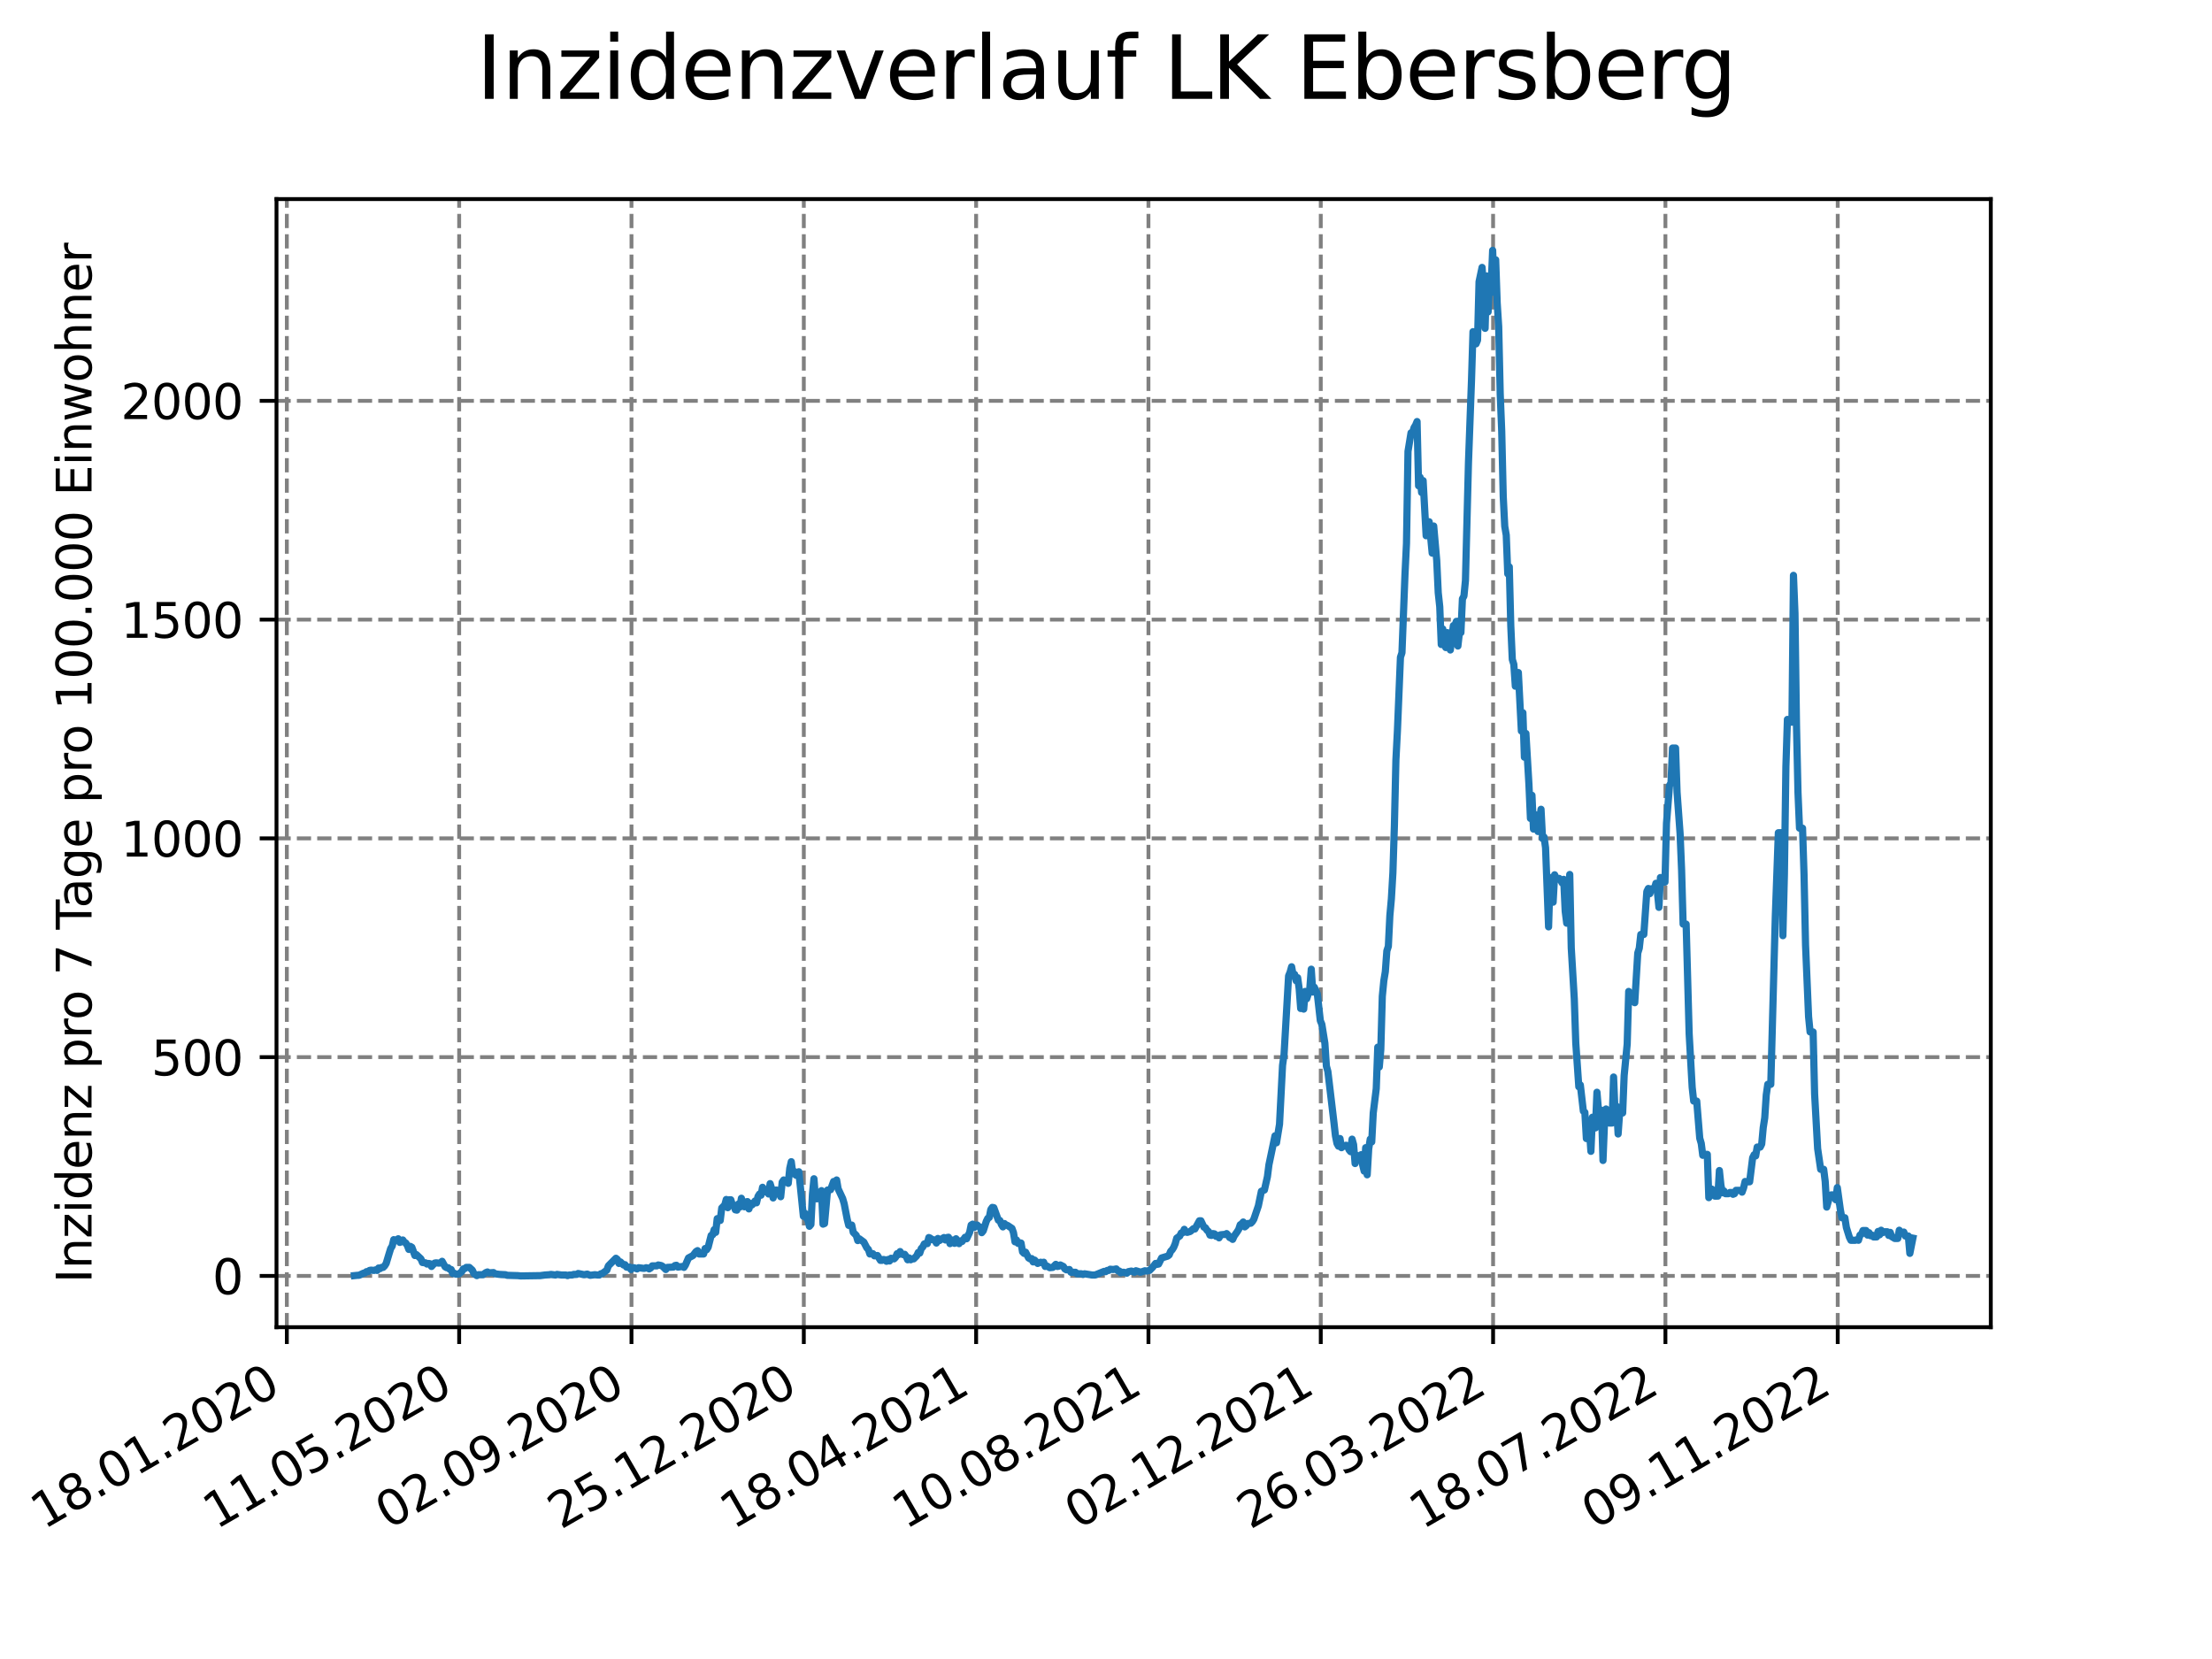 <?xml version="1.0" encoding="utf-8" standalone="no"?>
<!DOCTYPE svg PUBLIC "-//W3C//DTD SVG 1.1//EN"
  "http://www.w3.org/Graphics/SVG/1.1/DTD/svg11.dtd">
<svg xmlns:xlink="http://www.w3.org/1999/xlink" width="460.8pt" height="345.6pt" viewBox="0 0 460.8 345.6" xmlns="http://www.w3.org/2000/svg" version="1.1">
 <defs>
  <style type="text/css">*{stroke-linejoin: round; stroke-linecap: butt}</style>
 </defs>
 <g id="figure_1">
  <g id="patch_1">
   <path d="M 0 345.6 
L 460.8 345.6 
L 460.8 0 
L 0 0 
z
" style="fill: #ffffff"/>
  </g>
  <g id="axes_1">
   <g id="patch_2">
    <path d="M 57.6 276.48 
L 414.72 276.48 
L 414.72 41.472 
L 57.6 41.472 
z
" style="fill: #ffffff"/>
   </g>
   <g id="matplotlib.axis_1">
    <g id="xtick_1">
     <g id="line2d_1">
      <path d="M 59.754 276.48 
L 59.754 41.472 
" clip-path="url(#pc8d61ceed3)" style="fill: none; stroke-dasharray: 2.96,1.28; stroke-dashoffset: 0; stroke: #808080; stroke-width: 0.8"/>
     </g>
     <g id="line2d_2">
      <defs>
       <path id="ma4ee420237" d="M 0 0 
L 0 3.5 
" style="stroke: #000000; stroke-width: 0.8"/>
      </defs>
      <g>
       <use xlink:href="#ma4ee420237" x="59.754" y="276.48" style="stroke: #000000; stroke-width: 0.8"/>
      </g>
     </g>
     <g id="text_1">
      <!-- 18.01.2020 -->
      <g transform="translate(9.129 318.689) rotate(-30) scale(0.1 -0.1)">
       <defs>
        <path id="DejaVuSans-31" d="M 794 531 
L 1825 531 
L 1825 4091 
L 703 3866 
L 703 4441 
L 1819 4666 
L 2450 4666 
L 2450 531 
L 3481 531 
L 3481 0 
L 794 0 
L 794 531 
z
" transform="scale(0.016)"/>
        <path id="DejaVuSans-38" d="M 2034 2216 
Q 1584 2216 1326 1975 
Q 1069 1734 1069 1313 
Q 1069 891 1326 650 
Q 1584 409 2034 409 
Q 2484 409 2743 651 
Q 3003 894 3003 1313 
Q 3003 1734 2745 1975 
Q 2488 2216 2034 2216 
z
M 1403 2484 
Q 997 2584 770 2862 
Q 544 3141 544 3541 
Q 544 4100 942 4425 
Q 1341 4750 2034 4750 
Q 2731 4750 3128 4425 
Q 3525 4100 3525 3541 
Q 3525 3141 3298 2862 
Q 3072 2584 2669 2484 
Q 3125 2378 3379 2068 
Q 3634 1759 3634 1313 
Q 3634 634 3220 271 
Q 2806 -91 2034 -91 
Q 1263 -91 848 271 
Q 434 634 434 1313 
Q 434 1759 690 2068 
Q 947 2378 1403 2484 
z
M 1172 3481 
Q 1172 3119 1398 2916 
Q 1625 2713 2034 2713 
Q 2441 2713 2670 2916 
Q 2900 3119 2900 3481 
Q 2900 3844 2670 4047 
Q 2441 4250 2034 4250 
Q 1625 4250 1398 4047 
Q 1172 3844 1172 3481 
z
" transform="scale(0.016)"/>
        <path id="DejaVuSans-2e" d="M 684 794 
L 1344 794 
L 1344 0 
L 684 0 
L 684 794 
z
" transform="scale(0.016)"/>
        <path id="DejaVuSans-30" d="M 2034 4250 
Q 1547 4250 1301 3770 
Q 1056 3291 1056 2328 
Q 1056 1369 1301 889 
Q 1547 409 2034 409 
Q 2525 409 2770 889 
Q 3016 1369 3016 2328 
Q 3016 3291 2770 3770 
Q 2525 4250 2034 4250 
z
M 2034 4750 
Q 2819 4750 3233 4129 
Q 3647 3509 3647 2328 
Q 3647 1150 3233 529 
Q 2819 -91 2034 -91 
Q 1250 -91 836 529 
Q 422 1150 422 2328 
Q 422 3509 836 4129 
Q 1250 4750 2034 4750 
z
" transform="scale(0.016)"/>
        <path id="DejaVuSans-32" d="M 1228 531 
L 3431 531 
L 3431 0 
L 469 0 
L 469 531 
Q 828 903 1448 1529 
Q 2069 2156 2228 2338 
Q 2531 2678 2651 2914 
Q 2772 3150 2772 3378 
Q 2772 3750 2511 3984 
Q 2250 4219 1831 4219 
Q 1534 4219 1204 4116 
Q 875 4013 500 3803 
L 500 4441 
Q 881 4594 1212 4672 
Q 1544 4750 1819 4750 
Q 2544 4750 2975 4387 
Q 3406 4025 3406 3419 
Q 3406 3131 3298 2873 
Q 3191 2616 2906 2266 
Q 2828 2175 2409 1742 
Q 1991 1309 1228 531 
z
" transform="scale(0.016)"/>
       </defs>
       <use xlink:href="#DejaVuSans-31"/>
       <use xlink:href="#DejaVuSans-38" x="63.623"/>
       <use xlink:href="#DejaVuSans-2e" x="127.246"/>
       <use xlink:href="#DejaVuSans-30" x="159.033"/>
       <use xlink:href="#DejaVuSans-31" x="222.656"/>
       <use xlink:href="#DejaVuSans-2e" x="286.279"/>
       <use xlink:href="#DejaVuSans-32" x="318.066"/>
       <use xlink:href="#DejaVuSans-30" x="381.689"/>
       <use xlink:href="#DejaVuSans-32" x="445.312"/>
       <use xlink:href="#DejaVuSans-30" x="508.936"/>
      </g>
     </g>
    </g>
    <g id="xtick_2">
     <g id="line2d_3">
      <path d="M 95.652 276.48 
L 95.652 41.472 
" clip-path="url(#pc8d61ceed3)" style="fill: none; stroke-dasharray: 2.96,1.28; stroke-dashoffset: 0; stroke: #808080; stroke-width: 0.8"/>
     </g>
     <g id="line2d_4">
      <g>
       <use xlink:href="#ma4ee420237" x="95.652" y="276.48" style="stroke: #000000; stroke-width: 0.8"/>
      </g>
     </g>
     <g id="text_2">
      <!-- 11.05.2020 -->
      <g transform="translate(45.027 318.689) rotate(-30) scale(0.1 -0.1)">
       <defs>
        <path id="DejaVuSans-35" d="M 691 4666 
L 3169 4666 
L 3169 4134 
L 1269 4134 
L 1269 2991 
Q 1406 3038 1543 3061 
Q 1681 3084 1819 3084 
Q 2600 3084 3056 2656 
Q 3513 2228 3513 1497 
Q 3513 744 3044 326 
Q 2575 -91 1722 -91 
Q 1428 -91 1123 -41 
Q 819 9 494 109 
L 494 744 
Q 775 591 1075 516 
Q 1375 441 1709 441 
Q 2250 441 2565 725 
Q 2881 1009 2881 1497 
Q 2881 1984 2565 2268 
Q 2250 2553 1709 2553 
Q 1456 2553 1204 2497 
Q 953 2441 691 2322 
L 691 4666 
z
" transform="scale(0.016)"/>
       </defs>
       <use xlink:href="#DejaVuSans-31"/>
       <use xlink:href="#DejaVuSans-31" x="63.623"/>
       <use xlink:href="#DejaVuSans-2e" x="127.246"/>
       <use xlink:href="#DejaVuSans-30" x="159.033"/>
       <use xlink:href="#DejaVuSans-35" x="222.656"/>
       <use xlink:href="#DejaVuSans-2e" x="286.279"/>
       <use xlink:href="#DejaVuSans-32" x="318.066"/>
       <use xlink:href="#DejaVuSans-30" x="381.689"/>
       <use xlink:href="#DejaVuSans-32" x="445.312"/>
       <use xlink:href="#DejaVuSans-30" x="508.936"/>
      </g>
     </g>
    </g>
    <g id="xtick_3">
     <g id="line2d_5">
      <path d="M 131.55 276.48 
L 131.55 41.472 
" clip-path="url(#pc8d61ceed3)" style="fill: none; stroke-dasharray: 2.96,1.28; stroke-dashoffset: 0; stroke: #808080; stroke-width: 0.8"/>
     </g>
     <g id="line2d_6">
      <g>
       <use xlink:href="#ma4ee420237" x="131.55" y="276.48" style="stroke: #000000; stroke-width: 0.8"/>
      </g>
     </g>
     <g id="text_3">
      <!-- 02.09.2020 -->
      <g transform="translate(80.925 318.689) rotate(-30) scale(0.1 -0.1)">
       <defs>
        <path id="DejaVuSans-39" d="M 703 97 
L 703 672 
Q 941 559 1184 500 
Q 1428 441 1663 441 
Q 2288 441 2617 861 
Q 2947 1281 2994 2138 
Q 2813 1869 2534 1725 
Q 2256 1581 1919 1581 
Q 1219 1581 811 2004 
Q 403 2428 403 3163 
Q 403 3881 828 4315 
Q 1253 4750 1959 4750 
Q 2769 4750 3195 4129 
Q 3622 3509 3622 2328 
Q 3622 1225 3098 567 
Q 2575 -91 1691 -91 
Q 1453 -91 1209 -44 
Q 966 3 703 97 
z
M 1959 2075 
Q 2384 2075 2632 2365 
Q 2881 2656 2881 3163 
Q 2881 3666 2632 3958 
Q 2384 4250 1959 4250 
Q 1534 4250 1286 3958 
Q 1038 3666 1038 3163 
Q 1038 2656 1286 2365 
Q 1534 2075 1959 2075 
z
" transform="scale(0.016)"/>
       </defs>
       <use xlink:href="#DejaVuSans-30"/>
       <use xlink:href="#DejaVuSans-32" x="63.623"/>
       <use xlink:href="#DejaVuSans-2e" x="127.246"/>
       <use xlink:href="#DejaVuSans-30" x="159.033"/>
       <use xlink:href="#DejaVuSans-39" x="222.656"/>
       <use xlink:href="#DejaVuSans-2e" x="286.279"/>
       <use xlink:href="#DejaVuSans-32" x="318.066"/>
       <use xlink:href="#DejaVuSans-30" x="381.689"/>
       <use xlink:href="#DejaVuSans-32" x="445.312"/>
       <use xlink:href="#DejaVuSans-30" x="508.936"/>
      </g>
     </g>
    </g>
    <g id="xtick_4">
     <g id="line2d_7">
      <path d="M 167.448 276.48 
L 167.448 41.472 
" clip-path="url(#pc8d61ceed3)" style="fill: none; stroke-dasharray: 2.96,1.28; stroke-dashoffset: 0; stroke: #808080; stroke-width: 0.8"/>
     </g>
     <g id="line2d_8">
      <g>
       <use xlink:href="#ma4ee420237" x="167.448" y="276.48" style="stroke: #000000; stroke-width: 0.8"/>
      </g>
     </g>
     <g id="text_4">
      <!-- 25.12.2020 -->
      <g transform="translate(116.823 318.689) rotate(-30) scale(0.1 -0.1)">
       <use xlink:href="#DejaVuSans-32"/>
       <use xlink:href="#DejaVuSans-35" x="63.623"/>
       <use xlink:href="#DejaVuSans-2e" x="127.246"/>
       <use xlink:href="#DejaVuSans-31" x="159.033"/>
       <use xlink:href="#DejaVuSans-32" x="222.656"/>
       <use xlink:href="#DejaVuSans-2e" x="286.279"/>
       <use xlink:href="#DejaVuSans-32" x="318.066"/>
       <use xlink:href="#DejaVuSans-30" x="381.689"/>
       <use xlink:href="#DejaVuSans-32" x="445.312"/>
       <use xlink:href="#DejaVuSans-30" x="508.936"/>
      </g>
     </g>
    </g>
    <g id="xtick_5">
     <g id="line2d_9">
      <path d="M 203.346 276.48 
L 203.346 41.472 
" clip-path="url(#pc8d61ceed3)" style="fill: none; stroke-dasharray: 2.96,1.28; stroke-dashoffset: 0; stroke: #808080; stroke-width: 0.8"/>
     </g>
     <g id="line2d_10">
      <g>
       <use xlink:href="#ma4ee420237" x="203.346" y="276.48" style="stroke: #000000; stroke-width: 0.8"/>
      </g>
     </g>
     <g id="text_5">
      <!-- 18.04.2021 -->
      <g transform="translate(152.72 318.689) rotate(-30) scale(0.1 -0.1)">
       <defs>
        <path id="DejaVuSans-34" d="M 2419 4116 
L 825 1625 
L 2419 1625 
L 2419 4116 
z
M 2253 4666 
L 3047 4666 
L 3047 1625 
L 3713 1625 
L 3713 1100 
L 3047 1100 
L 3047 0 
L 2419 0 
L 2419 1100 
L 313 1100 
L 313 1709 
L 2253 4666 
z
" transform="scale(0.016)"/>
       </defs>
       <use xlink:href="#DejaVuSans-31"/>
       <use xlink:href="#DejaVuSans-38" x="63.623"/>
       <use xlink:href="#DejaVuSans-2e" x="127.246"/>
       <use xlink:href="#DejaVuSans-30" x="159.033"/>
       <use xlink:href="#DejaVuSans-34" x="222.656"/>
       <use xlink:href="#DejaVuSans-2e" x="286.279"/>
       <use xlink:href="#DejaVuSans-32" x="318.066"/>
       <use xlink:href="#DejaVuSans-30" x="381.689"/>
       <use xlink:href="#DejaVuSans-32" x="445.312"/>
       <use xlink:href="#DejaVuSans-31" x="508.936"/>
      </g>
     </g>
    </g>
    <g id="xtick_6">
     <g id="line2d_11">
      <path d="M 239.243 276.48 
L 239.243 41.472 
" clip-path="url(#pc8d61ceed3)" style="fill: none; stroke-dasharray: 2.96,1.28; stroke-dashoffset: 0; stroke: #808080; stroke-width: 0.8"/>
     </g>
     <g id="line2d_12">
      <g>
       <use xlink:href="#ma4ee420237" x="239.243" y="276.48" style="stroke: #000000; stroke-width: 0.8"/>
      </g>
     </g>
     <g id="text_6">
      <!-- 10.08.2021 -->
      <g transform="translate(188.618 318.689) rotate(-30) scale(0.1 -0.1)">
       <use xlink:href="#DejaVuSans-31"/>
       <use xlink:href="#DejaVuSans-30" x="63.623"/>
       <use xlink:href="#DejaVuSans-2e" x="127.246"/>
       <use xlink:href="#DejaVuSans-30" x="159.033"/>
       <use xlink:href="#DejaVuSans-38" x="222.656"/>
       <use xlink:href="#DejaVuSans-2e" x="286.279"/>
       <use xlink:href="#DejaVuSans-32" x="318.066"/>
       <use xlink:href="#DejaVuSans-30" x="381.689"/>
       <use xlink:href="#DejaVuSans-32" x="445.312"/>
       <use xlink:href="#DejaVuSans-31" x="508.936"/>
      </g>
     </g>
    </g>
    <g id="xtick_7">
     <g id="line2d_13">
      <path d="M 275.141 276.48 
L 275.141 41.472 
" clip-path="url(#pc8d61ceed3)" style="fill: none; stroke-dasharray: 2.96,1.28; stroke-dashoffset: 0; stroke: #808080; stroke-width: 0.8"/>
     </g>
     <g id="line2d_14">
      <g>
       <use xlink:href="#ma4ee420237" x="275.141" y="276.48" style="stroke: #000000; stroke-width: 0.8"/>
      </g>
     </g>
     <g id="text_7">
      <!-- 02.12.2021 -->
      <g transform="translate(224.516 318.689) rotate(-30) scale(0.1 -0.1)">
       <use xlink:href="#DejaVuSans-30"/>
       <use xlink:href="#DejaVuSans-32" x="63.623"/>
       <use xlink:href="#DejaVuSans-2e" x="127.246"/>
       <use xlink:href="#DejaVuSans-31" x="159.033"/>
       <use xlink:href="#DejaVuSans-32" x="222.656"/>
       <use xlink:href="#DejaVuSans-2e" x="286.279"/>
       <use xlink:href="#DejaVuSans-32" x="318.066"/>
       <use xlink:href="#DejaVuSans-30" x="381.689"/>
       <use xlink:href="#DejaVuSans-32" x="445.312"/>
       <use xlink:href="#DejaVuSans-31" x="508.936"/>
      </g>
     </g>
    </g>
    <g id="xtick_8">
     <g id="line2d_15">
      <path d="M 311.039 276.48 
L 311.039 41.472 
" clip-path="url(#pc8d61ceed3)" style="fill: none; stroke-dasharray: 2.96,1.28; stroke-dashoffset: 0; stroke: #808080; stroke-width: 0.8"/>
     </g>
     <g id="line2d_16">
      <g>
       <use xlink:href="#ma4ee420237" x="311.039" y="276.48" style="stroke: #000000; stroke-width: 0.8"/>
      </g>
     </g>
     <g id="text_8">
      <!-- 26.03.2022 -->
      <g transform="translate(260.414 318.689) rotate(-30) scale(0.1 -0.1)">
       <defs>
        <path id="DejaVuSans-36" d="M 2113 2584 
Q 1688 2584 1439 2293 
Q 1191 2003 1191 1497 
Q 1191 994 1439 701 
Q 1688 409 2113 409 
Q 2538 409 2786 701 
Q 3034 994 3034 1497 
Q 3034 2003 2786 2293 
Q 2538 2584 2113 2584 
z
M 3366 4563 
L 3366 3988 
Q 3128 4100 2886 4159 
Q 2644 4219 2406 4219 
Q 1781 4219 1451 3797 
Q 1122 3375 1075 2522 
Q 1259 2794 1537 2939 
Q 1816 3084 2150 3084 
Q 2853 3084 3261 2657 
Q 3669 2231 3669 1497 
Q 3669 778 3244 343 
Q 2819 -91 2113 -91 
Q 1303 -91 875 529 
Q 447 1150 447 2328 
Q 447 3434 972 4092 
Q 1497 4750 2381 4750 
Q 2619 4750 2861 4703 
Q 3103 4656 3366 4563 
z
" transform="scale(0.016)"/>
        <path id="DejaVuSans-33" d="M 2597 2516 
Q 3050 2419 3304 2112 
Q 3559 1806 3559 1356 
Q 3559 666 3084 287 
Q 2609 -91 1734 -91 
Q 1441 -91 1130 -33 
Q 819 25 488 141 
L 488 750 
Q 750 597 1062 519 
Q 1375 441 1716 441 
Q 2309 441 2620 675 
Q 2931 909 2931 1356 
Q 2931 1769 2642 2001 
Q 2353 2234 1838 2234 
L 1294 2234 
L 1294 2753 
L 1863 2753 
Q 2328 2753 2575 2939 
Q 2822 3125 2822 3475 
Q 2822 3834 2567 4026 
Q 2313 4219 1838 4219 
Q 1578 4219 1281 4162 
Q 984 4106 628 3988 
L 628 4550 
Q 988 4650 1302 4700 
Q 1616 4750 1894 4750 
Q 2613 4750 3031 4423 
Q 3450 4097 3450 3541 
Q 3450 3153 3228 2886 
Q 3006 2619 2597 2516 
z
" transform="scale(0.016)"/>
       </defs>
       <use xlink:href="#DejaVuSans-32"/>
       <use xlink:href="#DejaVuSans-36" x="63.623"/>
       <use xlink:href="#DejaVuSans-2e" x="127.246"/>
       <use xlink:href="#DejaVuSans-30" x="159.033"/>
       <use xlink:href="#DejaVuSans-33" x="222.656"/>
       <use xlink:href="#DejaVuSans-2e" x="286.279"/>
       <use xlink:href="#DejaVuSans-32" x="318.066"/>
       <use xlink:href="#DejaVuSans-30" x="381.689"/>
       <use xlink:href="#DejaVuSans-32" x="445.312"/>
       <use xlink:href="#DejaVuSans-32" x="508.936"/>
      </g>
     </g>
    </g>
    <g id="xtick_9">
     <g id="line2d_17">
      <path d="M 346.937 276.48 
L 346.937 41.472 
" clip-path="url(#pc8d61ceed3)" style="fill: none; stroke-dasharray: 2.96,1.28; stroke-dashoffset: 0; stroke: #808080; stroke-width: 0.8"/>
     </g>
     <g id="line2d_18">
      <g>
       <use xlink:href="#ma4ee420237" x="346.937" y="276.48" style="stroke: #000000; stroke-width: 0.8"/>
      </g>
     </g>
     <g id="text_9">
      <!-- 18.07.2022 -->
      <g transform="translate(296.311 318.689) rotate(-30) scale(0.1 -0.1)">
       <defs>
        <path id="DejaVuSans-37" d="M 525 4666 
L 3525 4666 
L 3525 4397 
L 1831 0 
L 1172 0 
L 2766 4134 
L 525 4134 
L 525 4666 
z
" transform="scale(0.016)"/>
       </defs>
       <use xlink:href="#DejaVuSans-31"/>
       <use xlink:href="#DejaVuSans-38" x="63.623"/>
       <use xlink:href="#DejaVuSans-2e" x="127.246"/>
       <use xlink:href="#DejaVuSans-30" x="159.033"/>
       <use xlink:href="#DejaVuSans-37" x="222.656"/>
       <use xlink:href="#DejaVuSans-2e" x="286.279"/>
       <use xlink:href="#DejaVuSans-32" x="318.066"/>
       <use xlink:href="#DejaVuSans-30" x="381.689"/>
       <use xlink:href="#DejaVuSans-32" x="445.312"/>
       <use xlink:href="#DejaVuSans-32" x="508.936"/>
      </g>
     </g>
    </g>
    <g id="xtick_10">
     <g id="line2d_19">
      <path d="M 382.834 276.48 
L 382.834 41.472 
" clip-path="url(#pc8d61ceed3)" style="fill: none; stroke-dasharray: 2.96,1.28; stroke-dashoffset: 0; stroke: #808080; stroke-width: 0.8"/>
     </g>
     <g id="line2d_20">
      <g>
       <use xlink:href="#ma4ee420237" x="382.834" y="276.48" style="stroke: #000000; stroke-width: 0.8"/>
      </g>
     </g>
     <g id="text_10">
      <!-- 09.11.2022 -->
      <g transform="translate(332.209 318.689) rotate(-30) scale(0.1 -0.1)">
       <use xlink:href="#DejaVuSans-30"/>
       <use xlink:href="#DejaVuSans-39" x="63.623"/>
       <use xlink:href="#DejaVuSans-2e" x="127.246"/>
       <use xlink:href="#DejaVuSans-31" x="159.033"/>
       <use xlink:href="#DejaVuSans-31" x="222.656"/>
       <use xlink:href="#DejaVuSans-2e" x="286.279"/>
       <use xlink:href="#DejaVuSans-32" x="318.066"/>
       <use xlink:href="#DejaVuSans-30" x="381.689"/>
       <use xlink:href="#DejaVuSans-32" x="445.312"/>
       <use xlink:href="#DejaVuSans-32" x="508.936"/>
      </g>
     </g>
    </g>
   </g>
   <g id="matplotlib.axis_2">
    <g id="ytick_1">
     <g id="line2d_21">
      <path d="M 57.6 265.798 
L 414.72 265.798 
" clip-path="url(#pc8d61ceed3)" style="fill: none; stroke-dasharray: 2.96,1.28; stroke-dashoffset: 0; stroke: #808080; stroke-width: 0.8"/>
     </g>
     <g id="line2d_22">
      <defs>
       <path id="m999c283a4b" d="M 0 0 
L -3.5 0 
" style="stroke: #000000; stroke-width: 0.8"/>
      </defs>
      <g>
       <use xlink:href="#m999c283a4b" x="57.6" y="265.798" style="stroke: #000000; stroke-width: 0.8"/>
      </g>
     </g>
     <g id="text_11">
      <!-- 0 -->
      <g transform="translate(44.237 269.597) scale(0.1 -0.1)">
       <use xlink:href="#DejaVuSans-30"/>
      </g>
     </g>
    </g>
    <g id="ytick_2">
     <g id="line2d_23">
      <path d="M 57.6 220.224 
L 414.72 220.224 
" clip-path="url(#pc8d61ceed3)" style="fill: none; stroke-dasharray: 2.96,1.28; stroke-dashoffset: 0; stroke: #808080; stroke-width: 0.8"/>
     </g>
     <g id="line2d_24">
      <g>
       <use xlink:href="#m999c283a4b" x="57.6" y="220.224" style="stroke: #000000; stroke-width: 0.8"/>
      </g>
     </g>
     <g id="text_12">
      <!-- 500 -->
      <g transform="translate(31.512 224.023) scale(0.1 -0.1)">
       <use xlink:href="#DejaVuSans-35"/>
       <use xlink:href="#DejaVuSans-30" x="63.623"/>
       <use xlink:href="#DejaVuSans-30" x="127.246"/>
      </g>
     </g>
    </g>
    <g id="ytick_3">
     <g id="line2d_25">
      <path d="M 57.6 174.649 
L 414.72 174.649 
" clip-path="url(#pc8d61ceed3)" style="fill: none; stroke-dasharray: 2.96,1.28; stroke-dashoffset: 0; stroke: #808080; stroke-width: 0.8"/>
     </g>
     <g id="line2d_26">
      <g>
       <use xlink:href="#m999c283a4b" x="57.6" y="174.649" style="stroke: #000000; stroke-width: 0.8"/>
      </g>
     </g>
     <g id="text_13">
      <!-- 1000 -->
      <g transform="translate(25.15 178.449) scale(0.1 -0.1)">
       <use xlink:href="#DejaVuSans-31"/>
       <use xlink:href="#DejaVuSans-30" x="63.623"/>
       <use xlink:href="#DejaVuSans-30" x="127.246"/>
       <use xlink:href="#DejaVuSans-30" x="190.869"/>
      </g>
     </g>
    </g>
    <g id="ytick_4">
     <g id="line2d_27">
      <path d="M 57.6 129.075 
L 414.72 129.075 
" clip-path="url(#pc8d61ceed3)" style="fill: none; stroke-dasharray: 2.96,1.28; stroke-dashoffset: 0; stroke: #808080; stroke-width: 0.8"/>
     </g>
     <g id="line2d_28">
      <g>
       <use xlink:href="#m999c283a4b" x="57.6" y="129.075" style="stroke: #000000; stroke-width: 0.8"/>
      </g>
     </g>
     <g id="text_14">
      <!-- 1500 -->
      <g transform="translate(25.15 132.874) scale(0.1 -0.1)">
       <use xlink:href="#DejaVuSans-31"/>
       <use xlink:href="#DejaVuSans-35" x="63.623"/>
       <use xlink:href="#DejaVuSans-30" x="127.246"/>
       <use xlink:href="#DejaVuSans-30" x="190.869"/>
      </g>
     </g>
    </g>
    <g id="ytick_5">
     <g id="line2d_29">
      <path d="M 57.6 83.501 
L 414.72 83.501 
" clip-path="url(#pc8d61ceed3)" style="fill: none; stroke-dasharray: 2.96,1.28; stroke-dashoffset: 0; stroke: #808080; stroke-width: 0.8"/>
     </g>
     <g id="line2d_30">
      <g>
       <use xlink:href="#m999c283a4b" x="57.6" y="83.501" style="stroke: #000000; stroke-width: 0.8"/>
      </g>
     </g>
     <g id="text_15">
      <!-- 2000 -->
      <g transform="translate(25.15 87.3) scale(0.1 -0.1)">
       <use xlink:href="#DejaVuSans-32"/>
       <use xlink:href="#DejaVuSans-30" x="63.623"/>
       <use xlink:href="#DejaVuSans-30" x="127.246"/>
       <use xlink:href="#DejaVuSans-30" x="190.869"/>
      </g>
     </g>
    </g>
    <g id="text_16">
     <!-- Inzidenz pro 7 Tage pro 100.000 Einwohner -->
     <g transform="translate(19.07 267.301) rotate(-90) scale(0.1 -0.1)">
      <defs>
       <path id="DejaVuSans-49" d="M 628 4666 
L 1259 4666 
L 1259 0 
L 628 0 
L 628 4666 
z
" transform="scale(0.016)"/>
       <path id="DejaVuSans-6e" d="M 3513 2113 
L 3513 0 
L 2938 0 
L 2938 2094 
Q 2938 2591 2744 2837 
Q 2550 3084 2163 3084 
Q 1697 3084 1428 2787 
Q 1159 2491 1159 1978 
L 1159 0 
L 581 0 
L 581 3500 
L 1159 3500 
L 1159 2956 
Q 1366 3272 1645 3428 
Q 1925 3584 2291 3584 
Q 2894 3584 3203 3211 
Q 3513 2838 3513 2113 
z
" transform="scale(0.016)"/>
       <path id="DejaVuSans-7a" d="M 353 3500 
L 3084 3500 
L 3084 2975 
L 922 459 
L 3084 459 
L 3084 0 
L 275 0 
L 275 525 
L 2438 3041 
L 353 3041 
L 353 3500 
z
" transform="scale(0.016)"/>
       <path id="DejaVuSans-69" d="M 603 3500 
L 1178 3500 
L 1178 0 
L 603 0 
L 603 3500 
z
M 603 4863 
L 1178 4863 
L 1178 4134 
L 603 4134 
L 603 4863 
z
" transform="scale(0.016)"/>
       <path id="DejaVuSans-64" d="M 2906 2969 
L 2906 4863 
L 3481 4863 
L 3481 0 
L 2906 0 
L 2906 525 
Q 2725 213 2448 61 
Q 2172 -91 1784 -91 
Q 1150 -91 751 415 
Q 353 922 353 1747 
Q 353 2572 751 3078 
Q 1150 3584 1784 3584 
Q 2172 3584 2448 3432 
Q 2725 3281 2906 2969 
z
M 947 1747 
Q 947 1113 1208 752 
Q 1469 391 1925 391 
Q 2381 391 2643 752 
Q 2906 1113 2906 1747 
Q 2906 2381 2643 2742 
Q 2381 3103 1925 3103 
Q 1469 3103 1208 2742 
Q 947 2381 947 1747 
z
" transform="scale(0.016)"/>
       <path id="DejaVuSans-65" d="M 3597 1894 
L 3597 1613 
L 953 1613 
Q 991 1019 1311 708 
Q 1631 397 2203 397 
Q 2534 397 2845 478 
Q 3156 559 3463 722 
L 3463 178 
Q 3153 47 2828 -22 
Q 2503 -91 2169 -91 
Q 1331 -91 842 396 
Q 353 884 353 1716 
Q 353 2575 817 3079 
Q 1281 3584 2069 3584 
Q 2775 3584 3186 3129 
Q 3597 2675 3597 1894 
z
M 3022 2063 
Q 3016 2534 2758 2815 
Q 2500 3097 2075 3097 
Q 1594 3097 1305 2825 
Q 1016 2553 972 2059 
L 3022 2063 
z
" transform="scale(0.016)"/>
       <path id="DejaVuSans-20" transform="scale(0.016)"/>
       <path id="DejaVuSans-70" d="M 1159 525 
L 1159 -1331 
L 581 -1331 
L 581 3500 
L 1159 3500 
L 1159 2969 
Q 1341 3281 1617 3432 
Q 1894 3584 2278 3584 
Q 2916 3584 3314 3078 
Q 3713 2572 3713 1747 
Q 3713 922 3314 415 
Q 2916 -91 2278 -91 
Q 1894 -91 1617 61 
Q 1341 213 1159 525 
z
M 3116 1747 
Q 3116 2381 2855 2742 
Q 2594 3103 2138 3103 
Q 1681 3103 1420 2742 
Q 1159 2381 1159 1747 
Q 1159 1113 1420 752 
Q 1681 391 2138 391 
Q 2594 391 2855 752 
Q 3116 1113 3116 1747 
z
" transform="scale(0.016)"/>
       <path id="DejaVuSans-72" d="M 2631 2963 
Q 2534 3019 2420 3045 
Q 2306 3072 2169 3072 
Q 1681 3072 1420 2755 
Q 1159 2438 1159 1844 
L 1159 0 
L 581 0 
L 581 3500 
L 1159 3500 
L 1159 2956 
Q 1341 3275 1631 3429 
Q 1922 3584 2338 3584 
Q 2397 3584 2469 3576 
Q 2541 3569 2628 3553 
L 2631 2963 
z
" transform="scale(0.016)"/>
       <path id="DejaVuSans-6f" d="M 1959 3097 
Q 1497 3097 1228 2736 
Q 959 2375 959 1747 
Q 959 1119 1226 758 
Q 1494 397 1959 397 
Q 2419 397 2687 759 
Q 2956 1122 2956 1747 
Q 2956 2369 2687 2733 
Q 2419 3097 1959 3097 
z
M 1959 3584 
Q 2709 3584 3137 3096 
Q 3566 2609 3566 1747 
Q 3566 888 3137 398 
Q 2709 -91 1959 -91 
Q 1206 -91 779 398 
Q 353 888 353 1747 
Q 353 2609 779 3096 
Q 1206 3584 1959 3584 
z
" transform="scale(0.016)"/>
       <path id="DejaVuSans-54" d="M -19 4666 
L 3928 4666 
L 3928 4134 
L 2272 4134 
L 2272 0 
L 1638 0 
L 1638 4134 
L -19 4134 
L -19 4666 
z
" transform="scale(0.016)"/>
       <path id="DejaVuSans-61" d="M 2194 1759 
Q 1497 1759 1228 1600 
Q 959 1441 959 1056 
Q 959 750 1161 570 
Q 1363 391 1709 391 
Q 2188 391 2477 730 
Q 2766 1069 2766 1631 
L 2766 1759 
L 2194 1759 
z
M 3341 1997 
L 3341 0 
L 2766 0 
L 2766 531 
Q 2569 213 2275 61 
Q 1981 -91 1556 -91 
Q 1019 -91 701 211 
Q 384 513 384 1019 
Q 384 1609 779 1909 
Q 1175 2209 1959 2209 
L 2766 2209 
L 2766 2266 
Q 2766 2663 2505 2880 
Q 2244 3097 1772 3097 
Q 1472 3097 1187 3025 
Q 903 2953 641 2809 
L 641 3341 
Q 956 3463 1253 3523 
Q 1550 3584 1831 3584 
Q 2591 3584 2966 3190 
Q 3341 2797 3341 1997 
z
" transform="scale(0.016)"/>
       <path id="DejaVuSans-67" d="M 2906 1791 
Q 2906 2416 2648 2759 
Q 2391 3103 1925 3103 
Q 1463 3103 1205 2759 
Q 947 2416 947 1791 
Q 947 1169 1205 825 
Q 1463 481 1925 481 
Q 2391 481 2648 825 
Q 2906 1169 2906 1791 
z
M 3481 434 
Q 3481 -459 3084 -895 
Q 2688 -1331 1869 -1331 
Q 1566 -1331 1297 -1286 
Q 1028 -1241 775 -1147 
L 775 -588 
Q 1028 -725 1275 -790 
Q 1522 -856 1778 -856 
Q 2344 -856 2625 -561 
Q 2906 -266 2906 331 
L 2906 616 
Q 2728 306 2450 153 
Q 2172 0 1784 0 
Q 1141 0 747 490 
Q 353 981 353 1791 
Q 353 2603 747 3093 
Q 1141 3584 1784 3584 
Q 2172 3584 2450 3431 
Q 2728 3278 2906 2969 
L 2906 3500 
L 3481 3500 
L 3481 434 
z
" transform="scale(0.016)"/>
       <path id="DejaVuSans-45" d="M 628 4666 
L 3578 4666 
L 3578 4134 
L 1259 4134 
L 1259 2753 
L 3481 2753 
L 3481 2222 
L 1259 2222 
L 1259 531 
L 3634 531 
L 3634 0 
L 628 0 
L 628 4666 
z
" transform="scale(0.016)"/>
       <path id="DejaVuSans-77" d="M 269 3500 
L 844 3500 
L 1563 769 
L 2278 3500 
L 2956 3500 
L 3675 769 
L 4391 3500 
L 4966 3500 
L 4050 0 
L 3372 0 
L 2619 2869 
L 1863 0 
L 1184 0 
L 269 3500 
z
" transform="scale(0.016)"/>
       <path id="DejaVuSans-68" d="M 3513 2113 
L 3513 0 
L 2938 0 
L 2938 2094 
Q 2938 2591 2744 2837 
Q 2550 3084 2163 3084 
Q 1697 3084 1428 2787 
Q 1159 2491 1159 1978 
L 1159 0 
L 581 0 
L 581 4863 
L 1159 4863 
L 1159 2956 
Q 1366 3272 1645 3428 
Q 1925 3584 2291 3584 
Q 2894 3584 3203 3211 
Q 3513 2838 3513 2113 
z
" transform="scale(0.016)"/>
      </defs>
      <use xlink:href="#DejaVuSans-49"/>
      <use xlink:href="#DejaVuSans-6e" x="29.492"/>
      <use xlink:href="#DejaVuSans-7a" x="92.871"/>
      <use xlink:href="#DejaVuSans-69" x="145.361"/>
      <use xlink:href="#DejaVuSans-64" x="173.145"/>
      <use xlink:href="#DejaVuSans-65" x="236.621"/>
      <use xlink:href="#DejaVuSans-6e" x="298.145"/>
      <use xlink:href="#DejaVuSans-7a" x="361.523"/>
      <use xlink:href="#DejaVuSans-20" x="414.014"/>
      <use xlink:href="#DejaVuSans-70" x="445.801"/>
      <use xlink:href="#DejaVuSans-72" x="509.277"/>
      <use xlink:href="#DejaVuSans-6f" x="548.141"/>
      <use xlink:href="#DejaVuSans-20" x="609.322"/>
      <use xlink:href="#DejaVuSans-37" x="641.109"/>
      <use xlink:href="#DejaVuSans-20" x="704.732"/>
      <use xlink:href="#DejaVuSans-54" x="736.52"/>
      <use xlink:href="#DejaVuSans-61" x="781.104"/>
      <use xlink:href="#DejaVuSans-67" x="842.383"/>
      <use xlink:href="#DejaVuSans-65" x="905.859"/>
      <use xlink:href="#DejaVuSans-20" x="967.383"/>
      <use xlink:href="#DejaVuSans-70" x="999.17"/>
      <use xlink:href="#DejaVuSans-72" x="1062.646"/>
      <use xlink:href="#DejaVuSans-6f" x="1101.51"/>
      <use xlink:href="#DejaVuSans-20" x="1162.691"/>
      <use xlink:href="#DejaVuSans-31" x="1194.479"/>
      <use xlink:href="#DejaVuSans-30" x="1258.102"/>
      <use xlink:href="#DejaVuSans-30" x="1321.725"/>
      <use xlink:href="#DejaVuSans-2e" x="1385.348"/>
      <use xlink:href="#DejaVuSans-30" x="1417.135"/>
      <use xlink:href="#DejaVuSans-30" x="1480.758"/>
      <use xlink:href="#DejaVuSans-30" x="1544.381"/>
      <use xlink:href="#DejaVuSans-20" x="1608.004"/>
      <use xlink:href="#DejaVuSans-45" x="1639.791"/>
      <use xlink:href="#DejaVuSans-69" x="1702.975"/>
      <use xlink:href="#DejaVuSans-6e" x="1730.758"/>
      <use xlink:href="#DejaVuSans-77" x="1794.137"/>
      <use xlink:href="#DejaVuSans-6f" x="1875.924"/>
      <use xlink:href="#DejaVuSans-68" x="1937.105"/>
      <use xlink:href="#DejaVuSans-6e" x="2000.484"/>
      <use xlink:href="#DejaVuSans-65" x="2063.863"/>
      <use xlink:href="#DejaVuSans-72" x="2125.387"/>
     </g>
    </g>
   </g>
   <g id="line2d_31">
    <path d="M 73.833 265.734 
L 74.463 265.671 
L 74.777 265.671 
L 75.722 265.227 
L 76.037 265.163 
L 76.352 264.909 
L 76.667 264.909 
L 76.982 264.656 
L 77.297 264.592 
L 77.926 264.656 
L 78.241 264.529 
L 78.556 264.656 
L 78.871 264.148 
L 79.186 264.275 
L 79.501 264.021 
L 79.816 264.021 
L 80.131 263.704 
L 80.445 263.196 
L 81.075 261.102 
L 81.39 260.087 
L 81.705 259.579 
L 82.02 258.247 
L 82.335 258.437 
L 82.965 258.057 
L 83.28 258.818 
L 83.594 258.691 
L 83.909 258.31 
L 84.224 258.755 
L 84.539 258.945 
L 84.854 259.453 
L 85.169 260.277 
L 85.484 259.643 
L 85.799 259.833 
L 86.428 261.547 
L 86.743 261.356 
L 87.688 262.244 
L 88.003 263.006 
L 88.633 263.069 
L 88.948 263.323 
L 89.262 263.196 
L 89.577 263.26 
L 89.892 263.831 
L 90.522 263.133 
L 90.837 263.069 
L 91.467 263.133 
L 91.782 263.069 
L 92.097 262.752 
L 92.726 263.894 
L 93.041 264.085 
L 93.356 264.085 
L 93.671 264.402 
L 93.986 264.465 
L 94.301 265.29 
L 94.616 265.227 
L 94.931 265.417 
L 95.56 265.417 
L 96.19 264.909 
L 96.505 264.338 
L 96.82 264.275 
L 97.135 264.021 
L 97.765 264.021 
L 98.394 264.592 
L 98.709 265.29 
L 99.339 265.734 
L 99.654 265.544 
L 100.599 265.544 
L 101.228 265.1 
L 101.543 264.973 
L 101.858 265.163 
L 102.803 265.1 
L 103.118 265.354 
L 104.062 265.481 
L 105.322 265.544 
L 105.637 265.671 
L 107.841 265.734 
L 108.471 265.798 
L 112.565 265.734 
L 113.509 265.607 
L 114.454 265.544 
L 114.769 265.481 
L 115.713 265.607 
L 116.028 265.481 
L 116.973 265.607 
L 117.918 265.607 
L 118.233 265.734 
L 118.548 265.607 
L 119.177 265.607 
L 119.492 265.481 
L 120.122 265.481 
L 120.437 265.29 
L 121.696 265.544 
L 122.326 265.417 
L 122.956 265.671 
L 123.901 265.544 
L 124.53 265.607 
L 124.845 265.607 
L 125.16 265.354 
L 125.475 265.29 
L 126.42 264.592 
L 126.735 263.704 
L 128.309 262.118 
L 128.624 262.371 
L 128.939 263.196 
L 129.254 262.879 
L 129.884 263.514 
L 130.199 263.45 
L 130.513 263.958 
L 130.828 264.021 
L 131.143 263.958 
L 131.458 264.465 
L 131.773 264.085 
L 132.088 264.085 
L 132.718 264.338 
L 133.033 264.085 
L 133.977 264.212 
L 134.292 264.212 
L 134.607 264.085 
L 134.922 264.148 
L 135.237 264.338 
L 135.552 264.148 
L 135.867 263.704 
L 136.811 263.704 
L 137.126 263.514 
L 137.756 263.64 
L 138.071 263.831 
L 138.701 264.465 
L 139.016 264.021 
L 140.275 263.958 
L 140.59 263.64 
L 140.905 263.577 
L 141.22 263.958 
L 142.164 263.831 
L 142.479 264.021 
L 142.794 263.514 
L 143.424 262.054 
L 144.369 261.547 
L 144.999 260.722 
L 145.313 260.531 
L 145.628 261.229 
L 146.573 261.229 
L 146.888 260.087 
L 147.203 260.341 
L 147.518 259.833 
L 148.147 257.359 
L 148.462 257.232 
L 148.777 256.153 
L 149.092 256.724 
L 149.407 253.869 
L 149.722 253.805 
L 150.037 254.25 
L 150.352 251.648 
L 150.981 251.013 
L 151.296 249.871 
L 151.611 251.585 
L 151.926 249.935 
L 152.241 249.935 
L 152.556 250.95 
L 152.871 251.077 
L 153.186 252.029 
L 153.501 252.092 
L 153.816 250.823 
L 154.13 251.458 
L 154.445 249.618 
L 154.76 251.267 
L 155.075 251.394 
L 155.39 250.379 
L 155.705 250.315 
L 156.02 251.838 
L 156.335 250.696 
L 156.65 251.013 
L 156.964 250.696 
L 157.279 250.189 
L 157.594 250.569 
L 157.909 249.237 
L 158.224 248.729 
L 158.539 248.983 
L 158.854 247.333 
L 159.169 248.158 
L 159.484 248.285 
L 159.798 247.777 
L 160.113 248.729 
L 160.428 246.572 
L 160.743 247.587 
L 161.058 249.554 
L 161.373 248.031 
L 161.688 247.904 
L 162.003 247.968 
L 162.633 249.3 
L 162.947 246.255 
L 163.262 245.81 
L 163.577 245.937 
L 163.892 245.874 
L 164.207 246.508 
L 164.522 243.399 
L 164.837 242.003 
L 165.152 244.478 
L 165.467 244.034 
L 165.781 244.795 
L 166.096 244.922 
L 166.411 244.097 
L 167.041 250.252 
L 167.356 253.361 
L 167.671 252.727 
L 167.986 253.678 
L 168.301 254.186 
L 168.615 255.455 
L 168.93 255.074 
L 169.245 248.793 
L 169.56 245.557 
L 169.875 249.618 
L 170.19 249.744 
L 170.505 249.046 
L 170.82 248.92 
L 171.135 248.031 
L 171.45 255.011 
L 171.764 254.884 
L 172.394 247.904 
L 173.024 247.841 
L 173.654 246.128 
L 173.969 246.318 
L 174.284 245.81 
L 174.598 247.65 
L 175.543 249.681 
L 175.858 250.76 
L 176.488 253.996 
L 176.803 255.265 
L 177.432 255.201 
L 177.747 256.724 
L 178.377 257.359 
L 178.692 258.437 
L 179.007 258.057 
L 179.952 258.755 
L 180.581 259.96 
L 180.896 260.277 
L 181.211 261.229 
L 181.526 261.102 
L 181.841 261.166 
L 182.156 261.61 
L 182.786 261.547 
L 183.415 262.562 
L 183.73 262.562 
L 184.045 262.371 
L 184.36 262.435 
L 184.675 262.752 
L 184.99 262.371 
L 185.305 262.689 
L 185.62 262.118 
L 186.249 262.244 
L 186.564 261.927 
L 186.879 261.166 
L 187.194 261.356 
L 187.509 260.722 
L 187.824 261.229 
L 188.139 261.356 
L 188.454 261.293 
L 188.769 261.737 
L 189.084 262.435 
L 189.398 262.054 
L 189.713 262.435 
L 190.028 262.244 
L 190.343 262.244 
L 190.973 261.61 
L 191.288 260.912 
L 191.603 261.039 
L 191.918 260.087 
L 192.232 259.77 
L 192.547 259.135 
L 192.862 259.008 
L 193.177 259.072 
L 193.492 257.803 
L 193.807 257.93 
L 194.122 258.247 
L 194.437 258.247 
L 194.752 258.374 
L 195.066 258.945 
L 195.381 257.993 
L 195.696 258.437 
L 196.641 257.803 
L 196.956 258.31 
L 197.271 257.803 
L 197.586 257.739 
L 197.901 259.072 
L 198.215 258.501 
L 198.53 258.31 
L 198.845 259.008 
L 199.16 258.057 
L 199.79 259.072 
L 200.105 258.501 
L 200.42 258.628 
L 201.049 257.739 
L 201.364 258.057 
L 201.994 256.724 
L 202.309 255.201 
L 202.624 255.011 
L 202.939 255.709 
L 203.254 255.201 
L 203.569 255.201 
L 203.883 255.519 
L 204.198 255.645 
L 204.513 256.788 
L 204.828 256.407 
L 205.458 254.44 
L 205.773 253.805 
L 206.088 253.615 
L 206.403 251.965 
L 206.718 251.521 
L 207.032 251.585 
L 207.977 254.186 
L 208.292 254.25 
L 208.607 255.074 
L 208.922 255.582 
L 209.237 254.884 
L 209.552 255.201 
L 209.866 255.265 
L 210.811 255.899 
L 211.126 256.788 
L 211.441 258.691 
L 211.756 258.31 
L 212.071 259.008 
L 212.386 258.882 
L 212.7 258.945 
L 213.015 260.785 
L 213.33 261.102 
L 213.645 260.849 
L 214.275 262.054 
L 214.59 262.244 
L 214.905 262.181 
L 215.22 262.879 
L 215.535 262.498 
L 216.164 263.196 
L 216.794 262.942 
L 217.109 263.069 
L 217.424 262.942 
L 217.739 263.831 
L 218.054 263.704 
L 218.683 264.085 
L 219.313 264.021 
L 219.943 263.387 
L 220.258 263.831 
L 220.573 263.767 
L 220.888 263.514 
L 221.517 263.831 
L 221.832 264.338 
L 222.147 264.529 
L 222.777 264.465 
L 223.092 265.036 
L 224.037 265.036 
L 224.352 265.354 
L 225.296 265.354 
L 225.611 265.481 
L 225.926 265.354 
L 227.5 265.607 
L 228.13 265.607 
L 230.02 264.846 
L 230.334 264.909 
L 230.649 264.656 
L 230.964 264.656 
L 231.279 264.402 
L 231.909 264.465 
L 232.539 264.338 
L 232.854 264.719 
L 233.169 264.783 
L 233.483 265.163 
L 233.798 265.036 
L 234.113 265.036 
L 234.743 265.227 
L 235.058 264.909 
L 235.688 264.783 
L 236.317 265.036 
L 236.632 264.719 
L 237.262 264.909 
L 237.577 265.036 
L 238.522 264.719 
L 238.837 264.783 
L 239.466 264.656 
L 240.096 264.021 
L 240.726 263.196 
L 241.041 263.387 
L 241.356 263.323 
L 241.986 262.054 
L 242.615 261.864 
L 243.245 261.673 
L 243.56 261.42 
L 243.875 260.658 
L 244.19 260.341 
L 244.505 259.833 
L 244.82 259.072 
L 245.134 257.93 
L 245.764 257.486 
L 246.079 256.851 
L 246.394 256.788 
L 246.709 256.09 
L 247.024 256.661 
L 247.339 256.724 
L 247.968 256.534 
L 248.598 255.963 
L 248.913 256.026 
L 249.543 254.884 
L 249.858 254.313 
L 250.173 254.313 
L 250.803 255.645 
L 251.117 255.772 
L 251.432 256.28 
L 251.747 256.534 
L 252.062 257.295 
L 252.377 257.359 
L 252.692 256.978 
L 253.007 257.041 
L 253.322 257.549 
L 253.637 257.359 
L 253.951 257.866 
L 254.266 257.232 
L 254.896 257.168 
L 255.211 257.168 
L 255.526 256.978 
L 255.841 257.295 
L 256.156 257.803 
L 256.471 257.93 
L 256.785 258.184 
L 257.1 257.486 
L 257.73 256.597 
L 258.045 256.09 
L 258.36 255.138 
L 258.675 254.947 
L 258.99 254.567 
L 259.305 255.582 
L 259.62 255.328 
L 259.934 254.884 
L 260.564 254.821 
L 260.879 254.503 
L 261.194 253.996 
L 262.139 251.204 
L 262.768 248.158 
L 263.398 247.904 
L 264.028 245.112 
L 264.343 242.638 
L 265.602 236.61 
L 265.917 238.069 
L 266.547 234.199 
L 267.177 221.952 
L 267.492 219.668 
L 268.437 203.297 
L 268.751 202.536 
L 269.066 201.394 
L 269.381 203.107 
L 269.696 202.98 
L 270.011 204.313 
L 270.326 203.678 
L 270.641 205.962 
L 270.956 210.087 
L 271.271 209.072 
L 271.585 210.214 
L 271.9 206.533 
L 272.215 208.056 
L 272.845 206.089 
L 273.16 201.901 
L 273.475 206.66 
L 273.79 205.645 
L 274.419 207.041 
L 275.049 212.625 
L 275.364 213.386 
L 275.994 217.32 
L 276.309 222.079 
L 276.624 223.221 
L 277.883 233.818 
L 278.198 236.61 
L 278.513 238.196 
L 278.828 238.767 
L 279.143 237.181 
L 279.458 239.084 
L 279.773 238.64 
L 280.088 238.767 
L 280.402 238.577 
L 280.717 238.704 
L 281.032 239.529 
L 281.347 239.909 
L 281.662 237.308 
L 281.977 238.45 
L 282.292 242.384 
L 282.607 240.671 
L 282.922 241.496 
L 283.236 241.559 
L 283.551 240.544 
L 283.866 242.701 
L 284.181 243.97 
L 284.496 239.084 
L 284.811 244.732 
L 285.126 239.338 
L 285.441 237.308 
L 285.756 237.879 
L 286.071 231.851 
L 286.7 226.775 
L 287.015 218.145 
L 287.33 222.27 
L 287.645 218.653 
L 287.96 207.549 
L 288.275 204.313 
L 288.59 202.409 
L 288.905 198.094 
L 289.219 197.143 
L 289.534 190.734 
L 289.849 187.244 
L 290.164 181.851 
L 290.479 171.952 
L 290.794 158.31 
L 291.109 152.218 
L 291.739 136.926 
L 292.053 135.975 
L 292.683 119.667 
L 292.998 113.195 
L 293.313 94.033 
L 293.943 90.162 
L 294.258 90.162 
L 294.573 89.083 
L 294.888 88.576 
L 295.202 87.814 
L 295.517 101.203 
L 295.832 99.426 
L 296.147 102.599 
L 296.462 100.124 
L 297.092 111.609 
L 297.407 109.134 
L 297.722 108.69 
L 298.351 115.226 
L 298.666 109.578 
L 299.296 116.749 
L 299.611 123.474 
L 299.926 126.393 
L 300.241 134.261 
L 300.556 131.025 
L 300.87 134.325 
L 301.185 134.896 
L 301.5 131.787 
L 301.815 132.612 
L 302.13 135.403 
L 302.76 130.327 
L 303.075 130.264 
L 303.39 129.439 
L 303.705 134.579 
L 304.019 131.85 
L 304.334 131.787 
L 304.649 124.744 
L 304.964 124.172 
L 305.279 120.936 
L 305.909 96.38 
L 306.539 79.248 
L 306.853 69.096 
L 307.483 71.634 
L 307.798 70.873 
L 308.113 58.69 
L 308.743 55.708 
L 309.058 60.34 
L 309.373 68.398 
L 309.687 57.484 
L 310.002 64.972 
L 310.317 58.246 
L 310.632 59.578 
L 310.947 52.154 
L 311.262 60.911 
L 311.577 54.121 
L 311.892 63.131 
L 312.207 68.081 
L 312.522 82.04 
L 312.836 89.845 
L 313.151 103.424 
L 313.466 109.642 
L 313.781 111.482 
L 314.096 119.54 
L 314.411 118.081 
L 314.726 130.391 
L 315.041 137.371 
L 315.356 138.386 
L 315.67 142.954 
L 315.985 142.32 
L 316.3 140.099 
L 316.93 152.282 
L 317.245 148.475 
L 317.56 157.739 
L 317.875 152.789 
L 318.504 163.386 
L 318.819 170.493 
L 319.134 165.67 
L 319.449 172.713 
L 319.764 169.668 
L 320.394 173.221 
L 321.024 168.589 
L 321.339 174.68 
L 321.653 174.363 
L 321.968 176.584 
L 322.598 193.082 
L 322.913 182.802 
L 323.228 183.31 
L 323.543 187.942 
L 323.858 182.231 
L 324.173 182.993 
L 324.802 182.993 
L 325.117 183.373 
L 325.432 183.944 
L 325.747 183.183 
L 326.062 189.846 
L 326.377 192.32 
L 327.007 182.168 
L 327.321 197.46 
L 327.951 208.056 
L 328.266 217.32 
L 328.896 226.394 
L 329.211 226.013 
L 329.841 231.47 
L 330.156 231.724 
L 330.47 237.181 
L 330.785 233.501 
L 331.1 235.404 
L 331.415 239.846 
L 331.73 232.739 
L 332.045 232.93 
L 332.36 234.96 
L 332.675 227.536 
L 332.99 231.28 
L 333.619 231.28 
L 333.934 241.749 
L 334.249 233.818 
L 334.564 231.026 
L 335.194 233.945 
L 335.824 233.945 
L 336.138 224.364 
L 336.453 231.978 
L 336.768 230.455 
L 337.083 236.229 
L 337.398 231.851 
L 338.028 231.851 
L 338.343 224.046 
L 338.973 217.511 
L 339.287 206.533 
L 339.602 207.993 
L 340.232 207.993 
L 340.547 208.881 
L 341.177 198.538 
L 341.492 197.523 
L 341.807 194.668 
L 342.436 194.668 
L 343.066 185.721 
L 343.381 185.087 
L 343.696 186.165 
L 344.011 185.15 
L 344.641 185.15 
L 344.955 184.008 
L 345.27 185.848 
L 345.585 189.021 
L 345.9 182.802 
L 346.215 183.754 
L 346.845 183.754 
L 347.16 171.508 
L 347.79 163.64 
L 348.104 163.069 
L 348.419 155.835 
L 349.049 155.835 
L 349.364 165.036 
L 349.994 173.665 
L 350.309 181.279 
L 350.624 192.511 
L 351.253 192.511 
L 351.883 215.353 
L 352.513 226.521 
L 352.828 229.376 
L 353.458 229.376 
L 354.087 237.117 
L 354.402 238.196 
L 354.717 240.671 
L 355.032 240.48 
L 355.662 240.48 
L 355.977 249.491 
L 356.292 247.777 
L 356.607 247.714 
L 357.236 249.173 
L 357.866 249.173 
L 358.181 243.843 
L 358.496 246.889 
L 358.811 248.475 
L 359.126 248.095 
L 359.441 248.666 
L 360.07 248.666 
L 360.385 248.412 
L 360.7 248.412 
L 361.015 248.793 
L 361.33 248.666 
L 361.645 247.968 
L 362.589 247.968 
L 362.904 248.348 
L 363.219 247.46 
L 363.534 246.128 
L 364.164 246.191 
L 364.479 246.191 
L 365.109 241.178 
L 365.424 240.544 
L 365.738 240.798 
L 366.053 238.958 
L 366.683 238.958 
L 366.998 238.323 
L 367.313 234.897 
L 367.628 232.866 
L 367.943 228.107 
L 368.258 225.886 
L 368.887 225.886 
L 369.832 190.861 
L 370.462 173.475 
L 371.092 173.475 
L 371.406 194.922 
L 371.721 182.231 
L 372.036 159.706 
L 372.351 149.871 
L 372.666 150.442 
L 373.296 150.442 
L 373.611 119.858 
L 373.926 127.789 
L 374.241 151.076 
L 374.555 165.099 
L 374.87 172.523 
L 375.5 172.523 
L 375.815 182.231 
L 376.13 196.889 
L 376.76 211.8 
L 377.075 214.973 
L 377.704 214.973 
L 378.019 227.917 
L 378.649 239.275 
L 379.279 243.59 
L 379.909 243.59 
L 380.223 246.128 
L 380.538 251.458 
L 381.168 249.173 
L 381.483 248.92 
L 382.113 248.92 
L 382.428 249.935 
L 382.743 247.397 
L 383.372 251.965 
L 383.687 253.678 
L 384.317 253.678 
L 384.632 255.709 
L 385.262 257.739 
L 385.577 258.374 
L 386.521 258.374 
L 386.836 258.247 
L 387.151 258.374 
L 387.466 257.295 
L 387.781 257.105 
L 388.096 256.343 
L 388.726 256.343 
L 389.04 257.295 
L 389.355 256.788 
L 389.67 257.422 
L 389.985 257.295 
L 390.3 257.676 
L 390.93 257.676 
L 391.245 256.534 
L 391.56 257.232 
L 391.875 256.28 
L 392.189 256.788 
L 392.504 256.597 
L 393.134 256.597 
L 393.449 257.359 
L 393.764 256.724 
L 394.079 257.612 
L 394.709 257.993 
L 395.338 257.993 
L 395.653 256.28 
L 395.968 256.851 
L 396.598 256.661 
L 396.913 257.486 
L 397.543 257.486 
L 397.857 261.102 
L 398.487 257.93 
L 398.487 257.93 
" clip-path="url(#pc8d61ceed3)" style="fill: none; stroke: #1f77b4; stroke-width: 1.5; stroke-linecap: square"/>
   </g>
   <g id="patch_3">
    <path d="M 57.6 276.48 
L 57.6 41.472 
" style="fill: none; stroke: #000000; stroke-width: 0.8; stroke-linejoin: miter; stroke-linecap: square"/>
   </g>
   <g id="patch_4">
    <path d="M 414.72 276.48 
L 414.72 41.472 
" style="fill: none; stroke: #000000; stroke-width: 0.8; stroke-linejoin: miter; stroke-linecap: square"/>
   </g>
   <g id="patch_5">
    <path d="M 57.6 276.48 
L 414.72 276.48 
" style="fill: none; stroke: #000000; stroke-width: 0.8; stroke-linejoin: miter; stroke-linecap: square"/>
   </g>
   <g id="patch_6">
    <path d="M 57.6 41.472 
L 414.72 41.472 
" style="fill: none; stroke: #000000; stroke-width: 0.8; stroke-linejoin: miter; stroke-linecap: square"/>
   </g>
  </g>
  <g id="text_17">
   <!-- Inzidenzverlauf LK Ebersberg -->
   <g transform="translate(99.215 20.589) scale(0.18 -0.18)">
    <defs>
     <path id="DejaVuSans-76" d="M 191 3500 
L 800 3500 
L 1894 563 
L 2988 3500 
L 3597 3500 
L 2284 0 
L 1503 0 
L 191 3500 
z
" transform="scale(0.016)"/>
     <path id="DejaVuSans-6c" d="M 603 4863 
L 1178 4863 
L 1178 0 
L 603 0 
L 603 4863 
z
" transform="scale(0.016)"/>
     <path id="DejaVuSans-75" d="M 544 1381 
L 544 3500 
L 1119 3500 
L 1119 1403 
Q 1119 906 1312 657 
Q 1506 409 1894 409 
Q 2359 409 2629 706 
Q 2900 1003 2900 1516 
L 2900 3500 
L 3475 3500 
L 3475 0 
L 2900 0 
L 2900 538 
Q 2691 219 2414 64 
Q 2138 -91 1772 -91 
Q 1169 -91 856 284 
Q 544 659 544 1381 
z
M 1991 3584 
L 1991 3584 
z
" transform="scale(0.016)"/>
     <path id="DejaVuSans-66" d="M 2375 4863 
L 2375 4384 
L 1825 4384 
Q 1516 4384 1395 4259 
Q 1275 4134 1275 3809 
L 1275 3500 
L 2222 3500 
L 2222 3053 
L 1275 3053 
L 1275 0 
L 697 0 
L 697 3053 
L 147 3053 
L 147 3500 
L 697 3500 
L 697 3744 
Q 697 4328 969 4595 
Q 1241 4863 1831 4863 
L 2375 4863 
z
" transform="scale(0.016)"/>
     <path id="DejaVuSans-4c" d="M 628 4666 
L 1259 4666 
L 1259 531 
L 3531 531 
L 3531 0 
L 628 0 
L 628 4666 
z
" transform="scale(0.016)"/>
     <path id="DejaVuSans-4b" d="M 628 4666 
L 1259 4666 
L 1259 2694 
L 3353 4666 
L 4166 4666 
L 1850 2491 
L 4331 0 
L 3500 0 
L 1259 2247 
L 1259 0 
L 628 0 
L 628 4666 
z
" transform="scale(0.016)"/>
     <path id="DejaVuSans-62" d="M 3116 1747 
Q 3116 2381 2855 2742 
Q 2594 3103 2138 3103 
Q 1681 3103 1420 2742 
Q 1159 2381 1159 1747 
Q 1159 1113 1420 752 
Q 1681 391 2138 391 
Q 2594 391 2855 752 
Q 3116 1113 3116 1747 
z
M 1159 2969 
Q 1341 3281 1617 3432 
Q 1894 3584 2278 3584 
Q 2916 3584 3314 3078 
Q 3713 2572 3713 1747 
Q 3713 922 3314 415 
Q 2916 -91 2278 -91 
Q 1894 -91 1617 61 
Q 1341 213 1159 525 
L 1159 0 
L 581 0 
L 581 4863 
L 1159 4863 
L 1159 2969 
z
" transform="scale(0.016)"/>
     <path id="DejaVuSans-73" d="M 2834 3397 
L 2834 2853 
Q 2591 2978 2328 3040 
Q 2066 3103 1784 3103 
Q 1356 3103 1142 2972 
Q 928 2841 928 2578 
Q 928 2378 1081 2264 
Q 1234 2150 1697 2047 
L 1894 2003 
Q 2506 1872 2764 1633 
Q 3022 1394 3022 966 
Q 3022 478 2636 193 
Q 2250 -91 1575 -91 
Q 1294 -91 989 -36 
Q 684 19 347 128 
L 347 722 
Q 666 556 975 473 
Q 1284 391 1588 391 
Q 1994 391 2212 530 
Q 2431 669 2431 922 
Q 2431 1156 2273 1281 
Q 2116 1406 1581 1522 
L 1381 1569 
Q 847 1681 609 1914 
Q 372 2147 372 2553 
Q 372 3047 722 3315 
Q 1072 3584 1716 3584 
Q 2034 3584 2315 3537 
Q 2597 3491 2834 3397 
z
" transform="scale(0.016)"/>
    </defs>
    <use xlink:href="#DejaVuSans-49"/>
    <use xlink:href="#DejaVuSans-6e" x="29.492"/>
    <use xlink:href="#DejaVuSans-7a" x="92.871"/>
    <use xlink:href="#DejaVuSans-69" x="145.361"/>
    <use xlink:href="#DejaVuSans-64" x="173.145"/>
    <use xlink:href="#DejaVuSans-65" x="236.621"/>
    <use xlink:href="#DejaVuSans-6e" x="298.145"/>
    <use xlink:href="#DejaVuSans-7a" x="361.523"/>
    <use xlink:href="#DejaVuSans-76" x="414.014"/>
    <use xlink:href="#DejaVuSans-65" x="473.193"/>
    <use xlink:href="#DejaVuSans-72" x="534.717"/>
    <use xlink:href="#DejaVuSans-6c" x="575.83"/>
    <use xlink:href="#DejaVuSans-61" x="603.613"/>
    <use xlink:href="#DejaVuSans-75" x="664.893"/>
    <use xlink:href="#DejaVuSans-66" x="728.271"/>
    <use xlink:href="#DejaVuSans-20" x="763.477"/>
    <use xlink:href="#DejaVuSans-4c" x="795.264"/>
    <use xlink:href="#DejaVuSans-4b" x="850.977"/>
    <use xlink:href="#DejaVuSans-20" x="916.553"/>
    <use xlink:href="#DejaVuSans-45" x="948.34"/>
    <use xlink:href="#DejaVuSans-62" x="1011.523"/>
    <use xlink:href="#DejaVuSans-65" x="1075"/>
    <use xlink:href="#DejaVuSans-72" x="1136.523"/>
    <use xlink:href="#DejaVuSans-73" x="1177.637"/>
    <use xlink:href="#DejaVuSans-62" x="1229.736"/>
    <use xlink:href="#DejaVuSans-65" x="1293.213"/>
    <use xlink:href="#DejaVuSans-72" x="1354.736"/>
    <use xlink:href="#DejaVuSans-67" x="1394.1"/>
   </g>
  </g>
 </g>
 <defs>
  <clipPath id="pc8d61ceed3">
   <rect x="57.6" y="41.472" width="357.12" height="235.008"/>
  </clipPath>
 </defs>
</svg>
